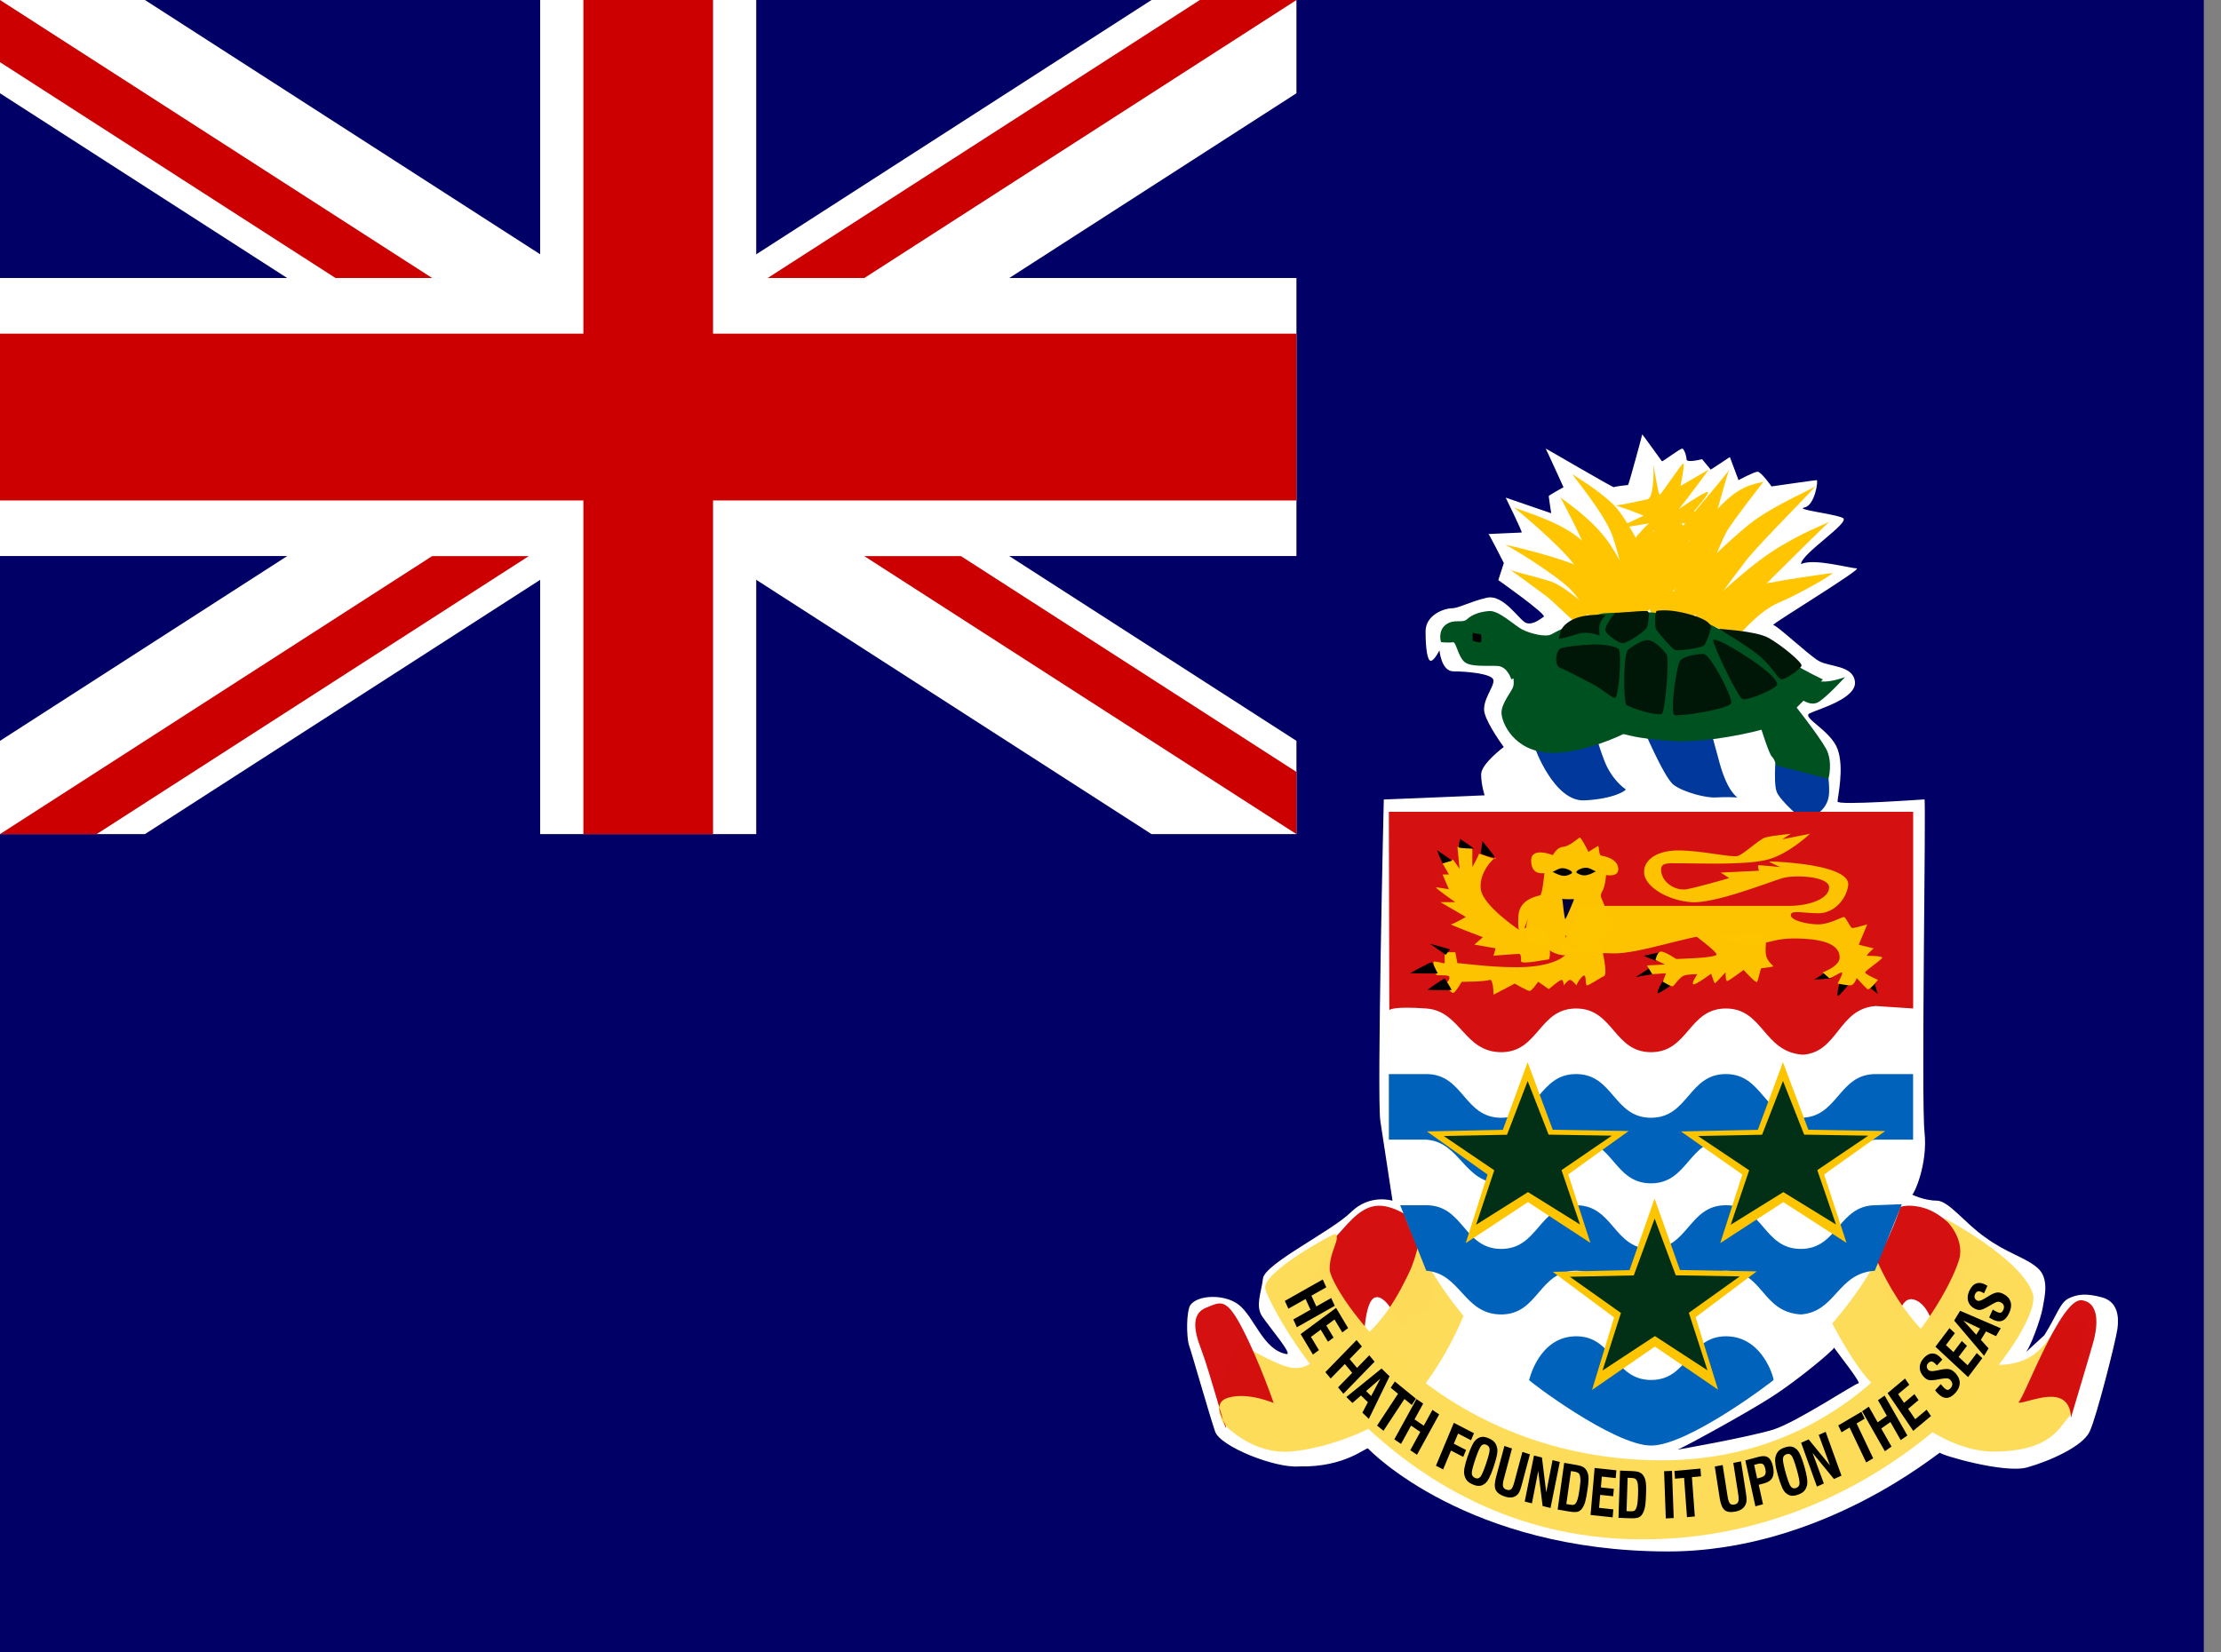 <!-- Generated by IcoMoon.io -->
<svg version="1.1" xmlns="http://www.w3.org/2000/svg" width="43" height="32" viewBox="0 0 43 32">
<rect x="0" y="0" width="43" height="32" fill="#808080" stroke="none"/>
<title>KYD</title>
<path fill="#006" d="M0 0h42.667v32h-42.667z"></path>
<path fill="#006" d="M0 0h26.667v13.333h-26.667z"></path>
<path fill="#fff" d="M0 0v1.806l22.294 14.347h2.806v-1.806l-22.294-14.347h-2.806zM25.1 0v1.806l-22.294 14.347h-2.806v-1.806l22.294-14.347h2.806z"></path>
<path fill="#fff" d="M10.458 0v16.153h4.183v-16.153h-4.183zM0 5.384v5.384h25.1v-5.384h-25.1z"></path>
<path fill="#c00" d="M0 6.461v3.231h25.1v-3.231h-25.1zM11.295 0v16.153h2.51v-16.153h-2.51zM0 16.153l8.367-5.384h1.871l-8.367 5.384h-1.871zM0 0l8.367 5.384h-1.871l-6.496-4.18v-1.204zM14.863 5.384l8.367-5.384h1.871l-8.367 5.384h-1.871zM25.1 16.153l-8.367-5.384h1.871l6.496 4.18v1.204z"></path>
<path fill="#fff" d="M29.889 11.943c-0.067 0.041-0.202 0.163-0.337 0.122s-0.437-0.569-0.774-0.488c-0.337 0.081-0.539 0.203-0.673 0.203s-0.505 0.122-0.505 0.447c0 0.325 0.034 0.57 0.101 0.57s0.168-0.203 0.168-0.203 0.034 0.407 0.269 0.407 0.74 0.041 0.774 0.163c0.034 0.122-0.236 0.407-0.168 0.651s0.37 0.651 0.37 0.651-0.438 0.325-0.438 0.529 0.067 0.407 0.067 0.407l-1.952 0.081s-0.135 5.776-0.067 6.224c0.067 0.447 0.236 1.546 0.236 1.546s-0.437-0.142-0.808 0.224c-0.37 0.366-1.666 0.997-1.7 1.281s-0.151 0.529-0.017 0.732c0.135 0.203 0.608 0.756 0.471 0.732-0.452-0.078-0.62-0.72-0.925-0.956-0.3-0.232-0.892-0.183-0.959 0.061s-0.034 0.651 0 0.732c0.034 0.081 0.404 1.383 0.505 1.668s1.161 0.712 1.632 0.671c0.892 0.020 1.296-0.386 1.329-0.346s1.919 1.985 5.789 1.993c3.013 0.007 5.284-1.953 5.284-1.912s1.245 0.407 1.683 0.285c0.438-0.122 1.077-0.407 1.212-0.692s0.505-1.749 0.539-1.993c0.034-0.244 0-0.529-0.303-0.61s-0.471-0.061-0.639 0.020-0.219 0.305-0.471 0.712c-0.135 0.122-0.488 0.448-0.387 0.366s0.32-0.691 0.353-0.895c0.034-0.203 0.135-0.569-0.101-0.773s-0.596-0.286-1.010-0.59c-0.392-0.269-0.707-0.712-0.942-0.712s-0.505-0.122-0.471-0.122 0.303-0.591 0.236-1.201c-0.067-0.61 0.033-6.447-0.001-6.447s-1.683 0.122-1.683 0.041 0.135-0.651 0-1.017c-0.135-0.366-0.707-0.61-0.538-0.692s0.909-0.285 0.875-0.61c-0.034-0.325-0.505-0.285-0.707-0.407s-0.808-0.692-0.875-0.692 1.75-1.098 1.615-1.098c-0.135 0-0.841-0.203-1.077-0.081 0-0.203 0.976-0.814 0.808-0.895s-0.942-0.163-0.74-0.203c0.202-0.041 0.269-0.529 0.236-0.529s-0.875 0.122-0.875 0.122-0.202-0.285-0.269-0.285c-0.067 0-0.37 0.163-0.37 0.163l-0.168-0.447-0.37 0.244-0.168-0.203s-0.303 0.081-0.303 0c0.013-0.003-0.035-0.204-0.082-0.204s-0.381 0.259-0.393 0.244c-0.012-0.014-0.381-0.532-0.381-0.518s-0.262 0.978-0.274 0.978c-0.012 0-0.262 0.029-0.274 0.043s-1.333-0.762-1.321-0.748c0.012 0.014 0.345 0.748 0.345 0.748s-0.286 0.158-0.286 0.173c0 0.014 0.048 0.331 0.048 0.331l-0.881-0.302s0.333 0.676 0.309 0.676c-0.024 0-0.654 0.029-0.642 0.029s0.297 0.561 0.297 0.561l-0.107 0.331s0.948 0.669 0.88 0.71zM35.509 26.099c0.084 0.122 0.538 0.691 0.471 0.691s-1.195 0.753-1.649 0.895c-0.454 0.142-1.935 0.407-1.851 0.386s1.33-0.702 1.835-1.028c0.505-0.325 1.194-0.905 1.194-0.945zM28.475 26.079c-0.067 0.081-0.387 0.712-0.387 0.712s0.926 0.651 1.615 0.895c0.69 0.244 1.868 0.325 1.801 0.305s-1.481-0.651-1.885-0.976c-0.404-0.326-1.127-0.936-1.144-0.936z"></path>
<path fill="#fec500" d="M29.214 11.015s0.589 0.427 0.724 0.529 0.572 0.549 0.606 0.529c0.034-0.020 0.269-0.244 0.269-0.244s-0.488-0.468-0.791-0.569-0.808-0.203-0.808-0.244z"></path>
<path fill="#fec500" d="M29.13 10.547c0.050 0 0.976 0.57 1.262 0.854s0.404 0.651 0.438 0.651c0.034 0 0.471-0.081 0.454-0.081s-0.202-0.732-0.623-0.956c-0.421-0.224-1.514-0.468-1.531-0.468z"></path>
<path fill="#fec500" d="M33.488 9.076c-0.017 0-0.185 0.61-0.236 0.793s-0.135 0.569-0.135 0.569-0.74 0.081-0.707-0.020c0.034-0.102 1.127-1.342 1.077-1.342z"></path>
<path fill="#fec500" d="M29.298 9.815s0.875 0.712 1.178 1.119c0.303 0.407 0.606 1.119 0.623 1.119s0.825-0.203 0.825-0.183-0.942-1.139-1.397-1.485-1.212-0.529-1.228-0.569z"></path>
<path fill="#fec500" d="M30.207 9.625s0.438 0.814 0.522 1.098c0.084 0.285 0.337 1.017 0.337 1.017h0.69s-0.337-0.915-0.707-1.363-0.825-0.712-0.841-0.753z"></path>
<path fill="#fec500" d="M30.442 9.178c0.017 0.061 0.639 0.773 0.791 1.241s0.269 1.058 0.269 1.058l0.606-0.183s-0.538-1.2-0.875-1.525c-0.337-0.325-0.757-0.549-0.791-0.59z"></path>
<path fill="#fec500" d="M35.474 11.097s-1.262 0.163-1.716 0.305-0.707 0.671-0.707 0.671 0.589 0.264 0.623 0.224 0.387-0.468 0.774-0.631c0.387-0.163 1.060-0.549 1.026-0.569z"></path>
<path fill="#fec500" d="M35.423 10.1c-0.034 0.020-1.043 1.017-1.363 1.342s-0.623 0.671-0.656 0.692c-0.034 0.020-0.656-0.102-0.623-0.142s0.925-0.915 1.514-1.302c0.589-0.386 1.077-0.549 1.127-0.59z"></path>
<path fill="#fec500" d="M35.171 9.388c-0.101 0.142-1.094 1.119-1.363 1.464s-0.707 0.956-0.707 0.956-0.522-0.285-0.488-0.407c0.034-0.122 0.74-0.834 1.245-1.241s1.363-0.732 1.313-0.773z"></path>
<path fill="#fec500" d="M34.161 9.306c-0.017 0.020-0.606 0.773-0.724 0.976s-0.471 1.098-0.471 1.098-0.522-0.549-0.522-0.569 0.656-0.854 1.043-1.18 0.69-0.264 0.673-0.325z"></path>
<path fill="#fec500" d="M32.702 10.418c0 0.143-0.096 0.259-0.214 0.259s-0.214-0.116-0.214-0.259 0.096-0.259 0.214-0.259 0.214 0.116 0.214 0.259zM33.131 10.763c0 0.127-0.096 0.23-0.214 0.23s-0.214-0.103-0.214-0.23 0.096-0.23 0.214-0.23 0.214 0.103 0.214 0.23zM32.179 10.504c0 0.127-0.117 0.23-0.262 0.23s-0.262-0.103-0.262-0.23 0.117-0.23 0.262-0.23c0.145 0 0.262 0.103 0.262 0.23z"></path>
<path fill="#fec500" d="M32.869 10.979c0 0.246-0.133 0.446-0.297 0.446s-0.297-0.2-0.297-0.446c0-0.246 0.133-0.446 0.297-0.446s0.297 0.2 0.297 0.446zM32.060 10.993c0 0.191-0.133 0.345-0.297 0.345s-0.297-0.155-0.297-0.345c0-0.191 0.133-0.345 0.297-0.345s0.297 0.155 0.297 0.345z"></path>
<path fill="#fec500" d="M31.655 11.267c0 0.167-0.101 0.302-0.226 0.302s-0.226-0.135-0.226-0.302c0-0.167 0.101-0.302 0.226-0.302s0.226 0.135 0.226 0.302zM33.321 11.238c0 0.199-0.154 0.36-0.345 0.36s-0.345-0.161-0.345-0.36c0-0.199 0.154-0.36 0.345-0.36s0.345 0.161 0.345 0.36zM32.488 10.72c0 0.119-0.123 0.216-0.274 0.216s-0.274-0.097-0.274-0.216 0.123-0.216 0.274-0.216 0.274 0.097 0.274 0.216z"></path>
<path fill="#fec500" d="M32.536 11.195c0 0.175-0.17 0.316-0.381 0.316s-0.381-0.142-0.381-0.316c0-0.175 0.171-0.316 0.381-0.316s0.381 0.142 0.381 0.316zM33.511 11.755c0 0.214-0.16 0.388-0.357 0.388s-0.357-0.174-0.357-0.388 0.16-0.388 0.357-0.388c0.197 0 0.357 0.174 0.357 0.388zM31.56 11.655c0 0.143-0.091 0.259-0.202 0.259s-0.202-0.116-0.202-0.259 0.091-0.259 0.202-0.259 0.202 0.116 0.202 0.259z"></path>
<path fill="#fec500" d="M32.988 11.612c0 0.183-0.139 0.331-0.309 0.331s-0.309-0.148-0.309-0.331 0.139-0.331 0.309-0.331c0.171 0 0.309 0.148 0.309 0.331zM32.012 11.597c0 0.159-0.123 0.288-0.274 0.288s-0.274-0.129-0.274-0.288c0-0.159 0.123-0.288 0.274-0.288s0.274 0.129 0.274 0.288z"></path>
<path fill="#fec500" d="M32.488 11.683c0 0.175-0.128 0.316-0.286 0.316s-0.286-0.142-0.286-0.316c0-0.175 0.128-0.316 0.286-0.316s0.286 0.142 0.286 0.316zM31.251 9.785c0.071 0 0.571 0.201 0.571 0.201s-0.619 0.288-0.524 0.259 0.69-0.115 0.643-0.115c-0.048 0-0.524 0.547-0.381 0.518s0.428-0.374 0.452-0.374c0.024 0 0.309 0.547 0.333 0.518s0-0.547 0.024-0.547c0.024 0 0.595 0.345 0.547 0.316s-0.381-0.431-0.357-0.431c0.024 0 0.785 0.086 0.738 0.058s-0.5-0.288-0.5-0.288 0.333-0.374 0.262-0.374-0.619 0.374-0.571 0.345c0.048-0.029 0.595-0.777 0.595-0.777l-0.547 0.316s0.095-0.46 0.048-0.431c-0.048 0.029-0.428 0.604-0.452 0.604s-0.119-0.575-0.119-0.575 0.024 0.633-0.119 0.662c-0.143 0.029-0.643 0.144-0.643 0.115z"></path>
<path fill="#00389b" d="M29.701 14.436c0.012 0.058 0.393 1.093 0.976 1.064s0.821-0.201 0.797-0.216c-0.024-0.014-0.274-0.187-0.416-0.561s-0.167-0.532-0.167-0.532l-1.19 0.245zM31.783 14.033s0.428 1.021 0.619 1.165c0.19 0.144 0.631 0.259 0.821 0.245s0.416 0 0.416 0-0.19-0.101-0.345-0.662-0.202-0.748-0.202-0.748h-1.309zM34.401 14.407s-0.083 0.748 0 0.935c0.083 0.187 0.5 0.532 0.5 0.532s0.5-0.072 0.512-0.532c0.012-0.46-0.167-0.892-0.167-0.892l-0.845-0.043z"></path>
<path fill="#005120" d="M29.296 13.098s0.024 0.115 0 0.201-0.226 0.316-0.226 0.503c0 0.187 0.238 0.762 0.964 0.777s1.642-0.475 1.63-0.489c-0.012-0.014-1.737-1.409-1.761-1.395s-0.607 0.431-0.607 0.403zM34.091 14.091s0.155 0.503 0.214 0.561c0.059 0.058 0.083 0.173 0.095 0.173s0.999 0.259 0.999 0.259 0.095-0.331-0.048-0.59c-0.143-0.259-0.678-0.935-0.678-0.935l-0.583 0.532zM34.769 13.472c0.024 0 0.262 0.245 0.452 0.115s0.5-0.475 0.5-0.475-0.262 0.101-0.452 0.086c-0.19-0.014-0.488 0.288-0.5 0.273z"></path>
<path fill="#005120" d="M29.26 13.156s-0.071-0.245-0.262-0.259c-0.19-0.014-0.535 0.029-0.654-0.086s-0.155-0.388-0.214-0.374c-0.059 0.014-0.214 0-0.226 0s-0.071-0.23 0.095-0.345 0.309-0.014 0.405-0.101c0.095-0.086 0.238-0.144 0.428-0.158s0.5 0.288 0.643 0.36c0.143 0.072 0.452 0.158 0.571 0.086s0.785-0.388 1.023-0.403c0.238-0.014 0.738-0.029 0.928-0.014s0.94 0.129 1.166 0.259c0.226 0.129 1.428 0.633 1.594 0.748s0.535 0.288 0.535 0.288-0.654 0.777-0.976 0.906c-0.321 0.129-1.345 0.331-1.951 0.288s-1.083-0.115-1.547-0.403c-0.464-0.288-0.964-0.561-0.988-0.705s-0.012-0.331-0.012-0.331l-0.559 0.245z"></path>
<path fill="#005120" d="M28.522 12.221c-0.024 0.014-0.143 0.072-0.119 0.101s0.071 0.115 0.214 0.101c0.143-0.014 0.297-0.115 0.297-0.115s-0.178-0.101-0.393-0.086z"></path>
<path fill="#000" d="M28.511 12.25v0.158s0.167 0.058 0.167 0.014c0-0.043 0.012-0.144-0.024-0.144s-0.131-0.014-0.143-0.029z"></path>
<path fill="#001707" d="M30.176 12.369c0.042-0.092 0-0.214 0.244-0.356s0.669-0.102 0.669-0.102-0.122 0.112-0.126 0.229c-0.004 0.117 0.008 0.168 0.008 0.168s-0.231-0.092-0.408-0.036-0.383 0.112-0.387 0.097zM31.27 11.871c-0.025 0.015-0.21 0.264-0.189 0.341s0.269 0.259 0.349 0.244c0.080-0.015 0.446-0.229 0.467-0.336s0.038-0.249 0.008-0.28c-0.029-0.030-0.631 0.041-0.635 0.030zM32.074 11.83c-0.046 0.056-0.029 0.325-0.013 0.356s0.307 0.381 0.37 0.402c0.063 0.020 0.53-0.036 0.568-0.097s0.151-0.32 0.118-0.381c-0.034-0.061-0.135-0.142-0.446-0.224s-0.496-0.071-0.597-0.056zM33.264 12.171c0.076 0.046 0.517 0.305 0.778 0.514s0.366 0.447 0.442 0.468c0.076 0.020 0.383-0.203 0.395-0.264s-0.374-0.386-0.635-0.534c-0.261-0.147-0.98-0.168-0.98-0.183zM33.171 12.39c-0.038 0.041 0.471 1.114 0.568 1.149s0.677-0.209 0.669-0.29c-0.008-0.081-0.16-0.244-0.517-0.483s-0.648-0.397-0.719-0.376zM32.54 12.781c-0.080 0.056-0.206 1.017-0.126 1.063s1.064-0.117 1.102-0.224c0.038-0.107-0.404-0.956-0.534-0.956s-0.366 0.041-0.442 0.117zM31.522 12.578c-0.105 0.117-0.084 1.012-0.038 1.068s0.631 0.239 0.694 0.173c0.063-0.066 0.147-1.073 0.088-1.149s-0.223-0.259-0.349-0.275c-0.126-0.015-0.337 0.147-0.395 0.183zM30.201 12.562c-0.097 0.092-0.101 0.331 0.004 0.371s0.366 0.178 0.61 0.305c0.244 0.127 0.383 0.28 0.454 0.275s0.139-0.9 0.063-0.951c-0.076-0.051-0.299-0.092-0.509-0.081s-0.517 0.036-0.623 0.081z"></path>
<path fill="#d40f0f" opacity="0.996" d="M25.865 23.947c0.173-0.168 0.441-0.579 0.805-0.597s0.748 0.317 0.748 0.317 0.383 1.569 0.364 1.569c-0.019 0-0.633 0.448-0.652 0.448s-0.269-0.616-0.499-0.56c-0.23 0.056-0.211 0.896-0.249 0.84s-1.016-1.214-0.978-1.251c0.038-0.037 0.479-0.709 0.46-0.766zM35.991 23.741c0.115-0.019 0.633-0.411 0.997-0.392s0.575 0.187 0.767 0.355 0.422 0.597 0.422 0.597-0.46 1.27-0.499 1.27-0.23 0.112-0.269 0.019-0.153-0.392-0.384-0.429c-0.23-0.037-0.288 0.411-0.288 0.411l-0.748-1.83z"></path>
<path fill="#fddc59" opacity="0.996" d="M36.24 24.134c0 0.112 0.71 1.867 1.86 2.203s1.515-0.317 1.649-0.541 0.614-0.205 0.614-0.205-0.115 1.643-0.307 1.848c-0.192 0.205-0.345 0.654-1.419 0.672s-2.052-1.008-2.378-1.307c-0.326-0.299-0.748-1.083-0.921-1.438s0.921-1.195 0.901-1.232zM23.737 27.625c0.019 0 0.518 0.542 1.246 0.485s1.975-0.485 2.551-1.232c0.575-0.747 0.863-1.55 0.863-1.55s-0.844-1.494-0.863-1.494c-0.019 0-0.096 0.485-0.249 0.803s-0.575 1.214-1.285 1.494c-0.71 0.28-0.71 0.392-0.997 0.355s-1.036-0.485-1.036-0.504c0-0.019-0.364 0.878-0.364 0.878s-0.077 0.579 0.134 0.766z"></path>
<path fill="#fddc59" opacity="0.996" d="M25.852 23.895c-0.054 0-1.41 0.739-1.356 1.056s2.332 4.806 7.214 4.859c4.882 0.053 7.865-4.067 7.648-4.753s-1.736-1.479-1.736-1.479 0.38 0.317 0.325 0.739c-0.054 0.423-1.736 4.067-5.966 3.961s-6.238-3.327-6.238-3.697 0.217-0.581 0.109-0.687z"></path>
<path fill="#d40f0f" opacity="0.996" d="M39.078 27.159c0.115-0.093 0.825-2.035 1.227-1.979s0.269 0.635 0.23 0.784c-0.038 0.149-0.441 1.494-0.441 1.494s0.019-0.317-0.249-0.392c-0.268-0.075-0.71 0.131-0.767 0.093zM23.737 27.645c0-0.106-0.325-0.475 0.054-0.581s0.868 0.106 0.868 0.106-0.271-0.792-0.597-1.426c-0.325-0.634-0.434-0.528-0.705-0.422s-0.265 0.385-0.102 0.808c0.163 0.423 0.482 1.622 0.482 1.516z"></path>
<path fill="#fdc400" d="M28.212 24.023l0.471-1.595-1.308-1.003 1.638-0.038 0.534-1.574 0.542 1.571 1.638 0.030-1.303 1.009 0.478 1.592-1.347-0.948z"></path>
<path fill="#fff" d="M37.042 15.722v6.136c0.012 2.999-3.046 5.625-5.076 6.136-2.031-0.511-5.089-3.137-5.076-6.136v-6.136h10.153z"></path>
<path fill="#d40f0f" opacity="0.996" d="M26.889 15.722l0.009 3.839s0.049-0.079 0.717-0.031c0.668 0.048 0.725 0.846 1.45 0.846s0.725-0.846 1.45-0.846 0.725 0.846 1.45 0.846 0.725-0.846 1.45-0.846 0.725 0.846 1.491 0.895c0.684-0.048 0.684-0.895 1.413-0.943l0.721 0.048v-3.809h-10.153z"></path>
<path fill="#0062bb" opacity="0.996" d="M26.889 20.8v1.27h0.725c0.668 0.048 0.725 0.846 1.45 0.846s0.725-0.846 1.45-0.846 0.725 0.846 1.45 0.846 0.725-0.846 1.45-0.846 0.684 0.798 1.45 0.846c0.684-0.048 0.721-0.798 1.45-0.846h0.725v-1.27h-0.725c-0.725 0-0.725 0.846-1.45 0.846s-0.725-0.846-1.45-0.846-0.725 0.846-1.45 0.846c-0.725 0-0.725-0.846-1.45-0.846s-0.725 0.846-1.45 0.846-0.725-0.846-1.45-0.846h-0.725zM27.108 23.339l0.506 1.27c0.668 0.048 0.725 0.846 1.45 0.846s0.725-0.846 1.45-0.846 0.725 0.846 1.45 0.846 0.725-0.846 1.45-0.846 0.684 0.798 1.45 0.846c0.684-0.048 0.704-0.798 1.434-0.846l0.523-1.289-0.507 0.020c-0.725 0-0.725 0.846-1.45 0.846s-0.725-0.846-1.45-0.846-0.725 0.846-1.45 0.846c-0.725 0-0.725-0.846-1.45-0.846s-0.725 0.846-1.45 0.846-0.725-0.846-1.45-0.846h-0.506zM31.966 27.994c0.725 0 2.387-1.27 2.37-1.27 0.017 0-0.194-0.846-0.919-0.846s-0.725 0.846-1.45 0.846c-0.725 0-0.725-0.846-1.45-0.846s-0.91 0.846-0.912 0.846c-0.034 0 1.637 1.27 2.362 1.27z"></path>
<path fill="#fdc400" opacity="0.996" d="M28.217 18.652c0.082 0 0.822 0.107 1.357 0.072s0.74-0.215 0.74-0.25v-0.107h0.699s0.123 0.501 0.041 0.537-0.288 0.179-0.329 0.179 0-0.25-0.082-0.179-0.123 0.179-0.123 0.179-0.082-0.107-0.123-0.107-0.123 0.107-0.123 0.107 0-0.107-0.041-0.107c-0.041 0-0.247 0.179-0.247 0.179l-0.206-0.143s-0.123 0.179-0.165 0.179-0.288-0.143-0.288-0.143l-0.411 0.215s0-0.322-0.082-0.286c-0.082 0.036-0.535 0.036-0.535 0.036s-0.123 0.215-0.165 0.215-0.206-0.179-0.164-0.179 0.123-0.107 0.082-0.143c-0.041-0.036-0.247 0-0.247-0.036s-0.082-0.25-0.041-0.25 0.206 0.036 0.206 0.036v-0.215h0.206l0.041 0.215z"></path>
<path fill="#fdc400" opacity="0.996" d="M28.957 16.612c-0.041 0-0.329 0.286-0.288 0.608s0.74 0.787 0.74 0.787 0.37-0.143 0.493 0 0.123 0.572 0.082 0.572-0.535 0.107-0.535 0.036c0-0.071 0-0.143-0.041-0.143s-0.493 0.036-0.493 0.036l0.041-0.143-0.411-0.072 0.164-0.143s-0.658-0.25-0.617-0.25 0.288-0.143 0.288-0.143l-0.493-0.286h0.288s-0.411-0.286-0.37-0.286c0.041 0 0.247 0.036 0.247 0.036l-0.123-0.286h0.123l-0.123-0.215 0.206-0.072 0.123 0.179-0.041-0.429 0.288 0.036v0.358s0.123-0.215 0.123-0.25c0-0.036 0.37 0.143 0.329 0.072z"></path>
<path fill="#000" opacity="0.996" d="M35.331 18.83c-0.051 0.045-0.206 0.143-0.206 0.143s0.35-0.027 0.339-0.027-0.123-0.089-0.134-0.116zM35.629 19c-0.020 0.027-0.082 0.304-0.041 0.286s0.206-0.224 0.206-0.224l-0.164-0.063zM36.101 19.036c0.051 0.045 0.288 0.25 0.257 0.206s-0.062-0.233-0.082-0.241c-0.021-0.009-0.154 0.054-0.175 0.036zM31.959 18.741c-0.031 0.009-0.288 0.179-0.288 0.179s0.432-0.072 0.411-0.072c-0.020 0-0.134-0.080-0.123-0.107zM32.226 18.956c-0.041 0.036-0.175 0.286-0.123 0.277s0.278-0.17 0.278-0.17l-0.154-0.107zM32.061 18.607c-0.031-0.009-0.247-0.098-0.236-0.098s0.288-0.063 0.288-0.063l-0.051 0.161zM27.991 18.491l-0.308-0.215 0.391 0.107-0.082 0.107zM27.723 18.634c-0.041 0-0.432 0.215-0.422 0.215s0.545 0.009 0.535 0c-0.010-0.009-0.093-0.197-0.113-0.215zM27.97 18.947c-0.041 0.018-0.35 0.224-0.329 0.224s0.463 0.009 0.463 0-0.123-0.215-0.134-0.224zM27.929 16.719s-0.113-0.25-0.103-0.25c0.010 0 0.288 0.197 0.288 0.197l-0.185 0.054zM28.237 16.406c0-0.009 0.031-0.161 0.031-0.161s0.278 0.188 0.267 0.188c-0.010 0-0.278 0-0.298-0.027zM28.669 16.523c0-0.009 0.031-0.233 0.031-0.233s0.257 0.304 0.236 0.313c-0.021 0.009-0.247-0.045-0.267-0.081z"></path>
<path fill="#fdc400" opacity="0.996" d="M32.791 18.088c0 0.018 0.432 0.322 0.442 0.394s-0.781 0.089-0.781 0.089-0.226-0.152-0.298-0.143c-0.072 0.009-0.103 0.161-0.103 0.161l0.185 0.089-0.35 0.018 0.103 0.17 0.267-0.018-0.062 0.161s0.164 0.107 0.195 0.089c0.031-0.018 0.134-0.179 0.216-0.206s0.257-0.027 0.257-0.027-0.134 0.197-0.072 0.197c0.062 0 0.339-0.206 0.339-0.206s0.062 0.188 0.072 0.188c0.010 0 0.206-0.215 0.206-0.215s0 0.17 0.031 0.17 0.319-0.215 0.319-0.215 0.226 0.25 0.257 0.233c0.031-0.018 0.062-0.268 0.093-0.268s0.226-0.027 0.226-0.036-0.123-0.098-0.144-0.224c-0.020-0.125 0.021-0.42 0.010-0.42s-1.388 0.045-1.408 0.018z"></path>
<path fill="#fdc400" opacity="0.996" d="M30.602 17.543h4.030c0.411 0 0.781-0.143 0.781-0.358s-0.658-0.25-0.905-0.179c-0.247 0.072-1.316 0.501-1.768 0.465s-0.863-0.286-0.905-0.537c-0.041-0.25 0.206-0.465 0.658-0.465s1.028 0.143 1.151 0.107 0.411-0.322 0.535-0.358c0.123-0.036 0.493-0.072 0.493-0.072l-0.164 0.107 0.535-0.107s-0.411 0.394-0.822 0.501c-0.411 0.107-1.275 0.072-1.604 0.072s-0.493-0.036-0.452 0.179c0.041 0.215 0.288 0.358 0.493 0.322s0.822-0.215 0.822-0.215l-0.165-0.107 0.74-0.036s-0.041-0.107 0-0.107 0.411 0.036 0.411 0.036-0.247-0.107-0.206-0.107 0.206 0 0.535 0.036c0.329 0.036 1.028 0.143 0.987 0.429s-0.288 0.537-0.576 0.537-0.535-0.072-0.535 0.036c0 0.107 0.329 0.179 0.535 0.179s0.452-0.143 0.493-0.143 0.123 0.215 0.164 0.215 0.288-0.072 0.288-0.072l-0.164 0.394 0.288 0.072s-0.164 0.143-0.123 0.143 0.288 0 0.288 0.036-0.329 0.25-0.329 0.286 0.247 0.143 0.247 0.143-0.164 0.215-0.206 0.179-0.206-0.215-0.206-0.215-0.041 0.143-0.123 0.143-0.247-0.036-0.247-0.036 0.123-0.215 0.082-0.215-0.247 0.143-0.247 0.107l-0.123-0.108s0.329-0.116 0.329-0.286c0-0.17-0.134-0.34-0.73-0.367s-0.607 0.125-1.049 0.107c-0.442-0.018-0.442-0.17-0.771-0.17s-1.347 0.358-1.82 0.349c-0.473-0.009-1.069-0.036-1.049-0.054s0.391-0.841 0.401-0.867z"></path>
<path fill="#fdc400" opacity="0.996" d="M29.82 17.337c-0.041 0.018-0.401 0.063-0.422 0.394s0.031 0.331 0.072 0.313c0.041-0.018 0.123-0.304 0.123-0.304s-0.123 0.394 0.010 0.483c0.079 0.053 0.171 0.095 0.271 0.124l0.007 0.002 0.051-0.313s-0.103 0.304 0.144 0.411c0.247 0.107 0.339 0.027 0.319-0.054s-0.093-0.286-0.093-0.286 0.195 0.188 0.206 0.206c0.010 0.018 0.103 0.161 0.35 0.098s0.072-0.206 0.072-0.206l-0.298-0.214s0.308 0.277 0.442 0.179-0.103-0.313-0.093-0.304 0.195 0.304 0.267 0.116-0.113-0.241-0.175-0.42c-0.062-0.179-0.113-0.197-0.051-0.304s0.072-0.313 0.072-0.313 0.257 0.054 0.236-0.134c-0.020-0.188-0.278-0.233-0.329-0.241s-0.041-0.197-0.062-0.188c-0.021 0.009-0.185 0.116-0.185 0.116s-0.144-0.295-0.175-0.277-0.195 0.17-0.319 0.179c-0.123 0.009-0.195 0.161-0.195 0.161s-0.432-0.179-0.421 0.116c0.010 0.295 0.257 0.224 0.257 0.233s-0.041 0.411-0.082 0.429z"></path>
<path fill="#000" opacity="0.996" d="M30.058 16.884c0.049-0.015 0.122-0.078 0.207-0.071s0.219 0.072 0.153 0.108c-0.067 0.035-0.116 0.051-0.192 0.033s-0.134-0.056-0.167-0.070zM30.897 16.875c-0.049-0.015-0.122-0.078-0.207-0.071s-0.219 0.072-0.152 0.108c0.067 0.035 0.116 0.050 0.192 0.033s0.134-0.056 0.167-0.070z"></path>
<path fill="#000039" opacity="0.996" d="M30.246 17.403c0.010 0.045 0.041 0.42 0.062 0.394s0.175-0.385 0.165-0.385-0.216 0.009-0.226-0.009z"></path>
<path fill="#fdc400" d="M30.823 26.917l0.427-1.404-1.187-0.883 1.486-0.033 0.485-1.386 0.491 1.383 1.486 0.027-1.183 0.888 0.434 1.402-1.222-0.834z"></path>
<path fill="#003017" opacity="0.996" d="M31.026 26.541l0.356-1.115-0.989-0.701 1.238-0.026 0.404-1.101 0.409 1.099 1.239 0.021-0.986 0.705 0.361 1.114-1.018-0.663z"></path>
<path fill="#fdc400" d="M28.377 24.074l0.423-1.328-1.174-0.835 1.47-0.031 0.48-1.31 0.486 1.308 1.47 0.025-1.17 0.84 0.429 1.326-1.209-0.789z"></path>
<path fill="#003017" opacity="0.996" d="M28.578 23.718l0.352-1.055-0.978-0.663 1.225-0.025 0.4-1.041 0.405 1.039 1.225 0.020-0.975 0.667 0.358 1.053-1.007-0.627z"></path>
<path fill="#fdc400" d="M33.305 24.074l0.428-1.328-1.189-0.835 1.489-0.031 0.486-1.31 0.492 1.308 1.489 0.025-1.185 0.84 0.435 1.326-1.224-0.789z"></path>
<path fill="#003017" opacity="0.996" d="M33.508 23.718l0.357-1.055-0.991-0.663 1.241-0.025 0.405-1.041 0.41 1.039 1.241 0.020-0.987 0.667 0.362 1.053-1.020-0.627z"></path>
<path fill="#000" d="M24.875 25.193l0.734-0.415 0.069 0.151-0.288 0.163 0.095 0.208 0.288-0.163 0.069 0.151-0.734 0.415-0.069-0.151 0.333-0.188-0.095-0.208-0.333 0.188-0.069-0.151zM25.182 25.835l0.685-0.507 0.234 0.391-0.114 0.084-0.15-0.25-0.158 0.117 0.14 0.233-0.109 0.080-0.14-0.233-0.189 0.14 0.154 0.256-0.116 0.086-0.238-0.397zM25.66 26.572l0.604-0.621 0.103 0.124-0.237 0.244 0.143 0.171 0.237-0.244 0.103 0.124-0.604 0.621-0.103-0.124 0.274-0.281-0.143-0.171-0.274 0.281-0.103-0.124zM26.449 26.939l0.098 0.096 0.178-0.337-0.276 0.241zM26.066 27.054l0.682-0.552 0.155 0.151-0.402 0.825-0.124-0.121 0.106-0.203-0.133-0.129-0.166 0.144-0.118-0.115zM26.661 27.607l0.406-0.616-0.142-0.116 0.080-0.122 0.408 0.333-0.080 0.122-0.142-0.116-0.406 0.616-0.124-0.101zM26.995 27.874l0.429-0.781 0.13 0.088-0.168 0.306 0.179 0.122 0.168-0.306 0.13 0.088-0.429 0.781-0.13-0.088 0.194-0.354-0.179-0.122-0.194 0.354-0.13-0.088zM27.801 28.384l0.346-0.83 0.39 0.201-0.057 0.136-0.251-0.129-0.082 0.196 0.237 0.122-0.055 0.133-0.237-0.122-0.152 0.365-0.139-0.072zM28.564 28.258c-0.048 0.141-0.071 0.232-0.069 0.275s0.024 0.072 0.064 0.089c0.039 0.017 0.072 0.010 0.099-0.019s0.065-0.116 0.113-0.258 0.072-0.234 0.069-0.277c-0.002-0.042-0.023-0.072-0.063-0.089s-0.073-0.010-0.1 0.020c-0.027 0.030-0.065 0.116-0.113 0.258zM28.418 28.196c0.031-0.091 0.060-0.161 0.086-0.212s0.052-0.087 0.078-0.108c0.036-0.029 0.072-0.046 0.108-0.050s0.080 0.005 0.131 0.027 0.089 0.047 0.114 0.077c0.025 0.030 0.043 0.069 0.052 0.117 0.007 0.035 0.004 0.081-0.007 0.138s-0.032 0.131-0.062 0.221c-0.031 0.090-0.059 0.161-0.085 0.212s-0.052 0.087-0.078 0.108c-0.036 0.029-0.072 0.046-0.109 0.049s-0.080-0.005-0.131-0.027-0.089-0.047-0.114-0.077c-0.025-0.030-0.042-0.069-0.052-0.117-0.007-0.034-0.005-0.080 0.006-0.137s0.032-0.132 0.063-0.223zM29.126 28.002l0.147 0.049-0.158 0.591c-0.018 0.068-0.023 0.116-0.015 0.145s0.032 0.050 0.070 0.062c0.038 0.012 0.067 0.009 0.088-0.011s0.041-0.063 0.059-0.132l0.158-0.589 0.145 0.048-0.162 0.605c-0.016 0.059-0.030 0.101-0.044 0.126-0.012 0.024-0.029 0.045-0.049 0.061l-0 0c-0.028 0.023-0.063 0.038-0.102 0.042l-0.001 0c-0.039 0.004-0.082-0.002-0.13-0.018-0.090-0.030-0.148-0.073-0.174-0.128s-0.023-0.138 0.006-0.246l0.162-0.605zM29.519 29.080l0.18-0.893 0.154 0.038 0.083 0.676 0.122-0.625 0.141 0.035-0.18 0.892-0.153-0.038-0.085-0.678-0.122 0.626-0.141-0.035zM30.324 29.126l0.067 0.012c0.034 0.006 0.058 0.007 0.073 0.004s0.028-0.011 0.037-0.022l0-0c0.017-0.021 0.032-0.051 0.044-0.091s0.024-0.105 0.037-0.195c0.012-0.088 0.018-0.152 0.016-0.193s-0.009-0.073-0.023-0.097c-0.008-0.012-0.018-0.021-0.031-0.027l-0-0c-0.013-0.007-0.035-0.013-0.064-0.018l-0.065-0.011-0.090 0.638zM30.157 29.233l0.127-0.904 0.243 0.042c0.050 0.009 0.088 0.020 0.116 0.035s0.050 0.034 0.066 0.058c0.024 0.036 0.039 0.078 0.044 0.128s0.001 0.123-0.013 0.223c-0.018 0.128-0.035 0.218-0.050 0.27s-0.036 0.094-0.060 0.128c-0.024 0.034-0.054 0.055-0.089 0.064s-0.094 0.006-0.176-0.008l-0.209-0.036zM30.794 29.338l0.079-0.91 0.421 0.045-0.013 0.151-0.269-0.029-0.018 0.21 0.251 0.027-0.013 0.144-0.251-0.027-0.022 0.251 0.276 0.030-0.013 0.154-0.427-0.046zM31.489 29.264l0.068 0.003c0.035 0.001 0.059-0 0.073-0.005s0.026-0.015 0.034-0.027l0-0c0.015-0.023 0.026-0.055 0.034-0.096s0.013-0.107 0.016-0.199c0.003-0.089 0.001-0.153-0.004-0.194s-0.017-0.072-0.033-0.093c-0.009-0.011-0.020-0.019-0.034-0.023l-0-0c-0.014-0.005-0.036-0.008-0.065-0.009l-0.066-0.003-0.021 0.646zM31.335 29.393l0.030-0.914 0.246 0.010c0.050 0.002 0.090 0.008 0.119 0.019s0.054 0.027 0.072 0.049c0.028 0.032 0.047 0.073 0.057 0.121s0.014 0.122 0.011 0.223c-0.004 0.13-0.011 0.221-0.021 0.275s-0.025 0.098-0.046 0.135c-0.020 0.037-0.047 0.062-0.082 0.076s-0.092 0.018-0.175 0.015l-0.211-0.008zM32.251 29.405l-0.033-0.914 0.153-0.007 0.033 0.914-0.153 0.007zM32.661 29.381l-0.056-0.761-0.176 0.016-0.011-0.15 0.504-0.046 0.011 0.15-0.176 0.016 0.056 0.761-0.153 0.014zM33.201 28.4l0.151-0.029 0.095 0.607c0.011 0.069 0.026 0.115 0.045 0.137s0.048 0.029 0.087 0.021c0.039-0.007 0.063-0.025 0.074-0.053s0.011-0.077 0-0.148l-0.095-0.605 0.149-0.029 0.097 0.622c0.009 0.060 0.013 0.105 0.011 0.135s-0.008 0.055-0.019 0.079c-0.017 0.036-0.043 0.066-0.074 0.088l-0.001 0c-0.033 0.023-0.075 0.039-0.124 0.048-0.093 0.018-0.162 0.008-0.207-0.029s-0.076-0.112-0.094-0.223l-0.097-0.622zM34.020 28.632l0.062-0.017c0.046-0.013 0.077-0.031 0.091-0.056s0.016-0.063 0.005-0.111c-0.011-0.049-0.027-0.081-0.048-0.095s-0.056-0.015-0.104-0.002l-0.064 0.017 0.058 0.265zM33.986 29.171l-0.195-0.889 0.259-0.070c0.079-0.021 0.14-0.017 0.183 0.013s0.075 0.089 0.094 0.179c0.019 0.088 0.015 0.158-0.013 0.211s-0.079 0.089-0.155 0.11l-0.109 0.029 0.083 0.377-0.148 0.040zM34.573 28.527c0.041 0.143 0.074 0.231 0.1 0.263s0.059 0.040 0.1 0.026c0.040-0.014 0.062-0.042 0.067-0.083s-0.014-0.135-0.055-0.28-0.075-0.233-0.1-0.265c-0.026-0.032-0.058-0.040-0.099-0.026s-0.063 0.043-0.067 0.085 0.014 0.136 0.055 0.281zM34.424 28.58c-0.026-0.093-0.044-0.168-0.051-0.226s-0.008-0.104 0.001-0.138c0.011-0.048 0.031-0.086 0.057-0.114s0.066-0.051 0.118-0.069c0.052-0.018 0.096-0.024 0.132-0.019s0.072 0.025 0.106 0.056c0.025 0.023 0.049 0.060 0.072 0.113s0.048 0.125 0.075 0.217c0.026 0.092 0.043 0.167 0.051 0.225s0.008 0.104-0 0.138c-0.012 0.048-0.031 0.086-0.058 0.114s-0.066 0.051-0.118 0.069c-0.052 0.018-0.096 0.024-0.132 0.019s-0.072-0.025-0.106-0.056c-0.025-0.022-0.049-0.059-0.072-0.112s-0.049-0.125-0.075-0.218zM35.177 28.789l-0.306-0.849 0.146-0.065 0.413 0.505-0.218-0.592 0.134-0.060 0.306 0.849-0.145 0.065-0.415-0.506 0.219 0.593-0.134 0.060zM36.13 28.32l-0.321-0.675-0.156 0.092-0.063-0.133 0.448-0.263 0.063 0.133-0.156 0.092 0.321 0.675-0.136 0.080zM36.492 28.104l-0.44-0.773 0.129-0.090 0.172 0.303 0.178-0.125-0.172-0.303 0.129-0.090 0.44 0.773-0.129 0.090-0.199-0.35-0.178 0.125 0.199 0.35-0.129 0.090zM37.041 27.709l-0.496-0.73 0.337-0.283 0.083 0.121-0.216 0.181 0.115 0.169 0.201-0.169 0.079 0.116-0.201 0.169 0.137 0.201 0.221-0.185 0.084 0.123-0.343 0.287zM37.465 26.924l0.109-0.119 0.037 0.042c0.035 0.040 0.064 0.063 0.086 0.068s0.044-0.005 0.066-0.030c0.023-0.025 0.035-0.051 0.035-0.077s-0.010-0.052-0.033-0.078c-0.017-0.020-0.036-0.032-0.057-0.036s-0.055-0.003-0.102 0.005l-0.095 0.017c-0.081 0.015-0.139 0.018-0.174 0.008s-0.068-0.034-0.1-0.070c-0.048-0.055-0.072-0.114-0.070-0.177s0.028-0.122 0.080-0.179c0.054-0.059 0.111-0.088 0.169-0.087s0.115 0.033 0.169 0.095c0.005 0.006 0.010 0.011 0.012 0.015s0.005 0.007 0.007 0.009l-0.104 0.113-0.015-0.017c-0.031-0.035-0.059-0.055-0.083-0.059s-0.048 0.007-0.072 0.033c-0.018 0.019-0.026 0.040-0.026 0.063s0.009 0.043 0.027 0.064c0.024 0.027 0.074 0.033 0.148 0.017 0.001-0 0.001-0 0.002-0v0l0.1-0.020c0.071-0.015 0.126-0.017 0.167-0.006s0.079 0.039 0.118 0.082c0.052 0.059 0.078 0.122 0.076 0.187s-0.031 0.129-0.088 0.191c-0.059 0.064-0.118 0.095-0.177 0.093s-0.119-0.039-0.18-0.108c-0.007-0.007-0.017-0.020-0.031-0.038l-0.002-0.003zM38.102 26.667l-0.631-0.587 0.272-0.36 0.105 0.098-0.174 0.23 0.146 0.136 0.162-0.214 0.1 0.093-0.162 0.214 0.174 0.162 0.178-0.236 0.107 0.099-0.276 0.366zM38.262 25.848l0.073-0.12-0.323-0.154 0.25 0.274zM38.413 26.256l-0.579-0.682 0.115-0.19 0.787 0.339-0.092 0.152-0.194-0.091-0.099 0.163 0.149 0.165-0.087 0.144zM38.511 25.513l0.070-0.152 0.047 0.027c0.045 0.026 0.079 0.037 0.101 0.034s0.040-0.020 0.054-0.051c0.015-0.032 0.019-0.061 0.012-0.085s-0.024-0.046-0.053-0.062c-0.022-0.012-0.043-0.017-0.064-0.015s-0.053 0.016-0.096 0.041l-0.085 0.049c-0.073 0.043-0.127 0.066-0.163 0.069s-0.074-0.008-0.115-0.032c-0.061-0.035-0.1-0.083-0.116-0.143s-0.008-0.126 0.025-0.197c0.035-0.075 0.080-0.123 0.136-0.142s0.118-0.009 0.188 0.031c0.007 0.004 0.012 0.007 0.016 0.010s0.007 0.004 0.010 0.006l-0.066 0.144-0.020-0.011c-0.040-0.023-0.071-0.032-0.095-0.027s-0.043 0.024-0.059 0.057c-0.011 0.024-0.014 0.047-0.007 0.069s0.021 0.038 0.044 0.051c0.031 0.018 0.079 0.006 0.145-0.035 0-0 0.001-0.001 0.002-0.001h0l0.089-0.054c0.063-0.039 0.115-0.060 0.157-0.064s0.086 0.009 0.135 0.037c0.067 0.038 0.108 0.088 0.125 0.151s0.007 0.134-0.030 0.212c-0.038 0.082-0.085 0.132-0.142 0.15s-0.124 0.005-0.202-0.040c-0.017-0.010-0.030-0.018-0.043-0.027l0.003 0.002-0.003-0.002z"></path>
</svg>
